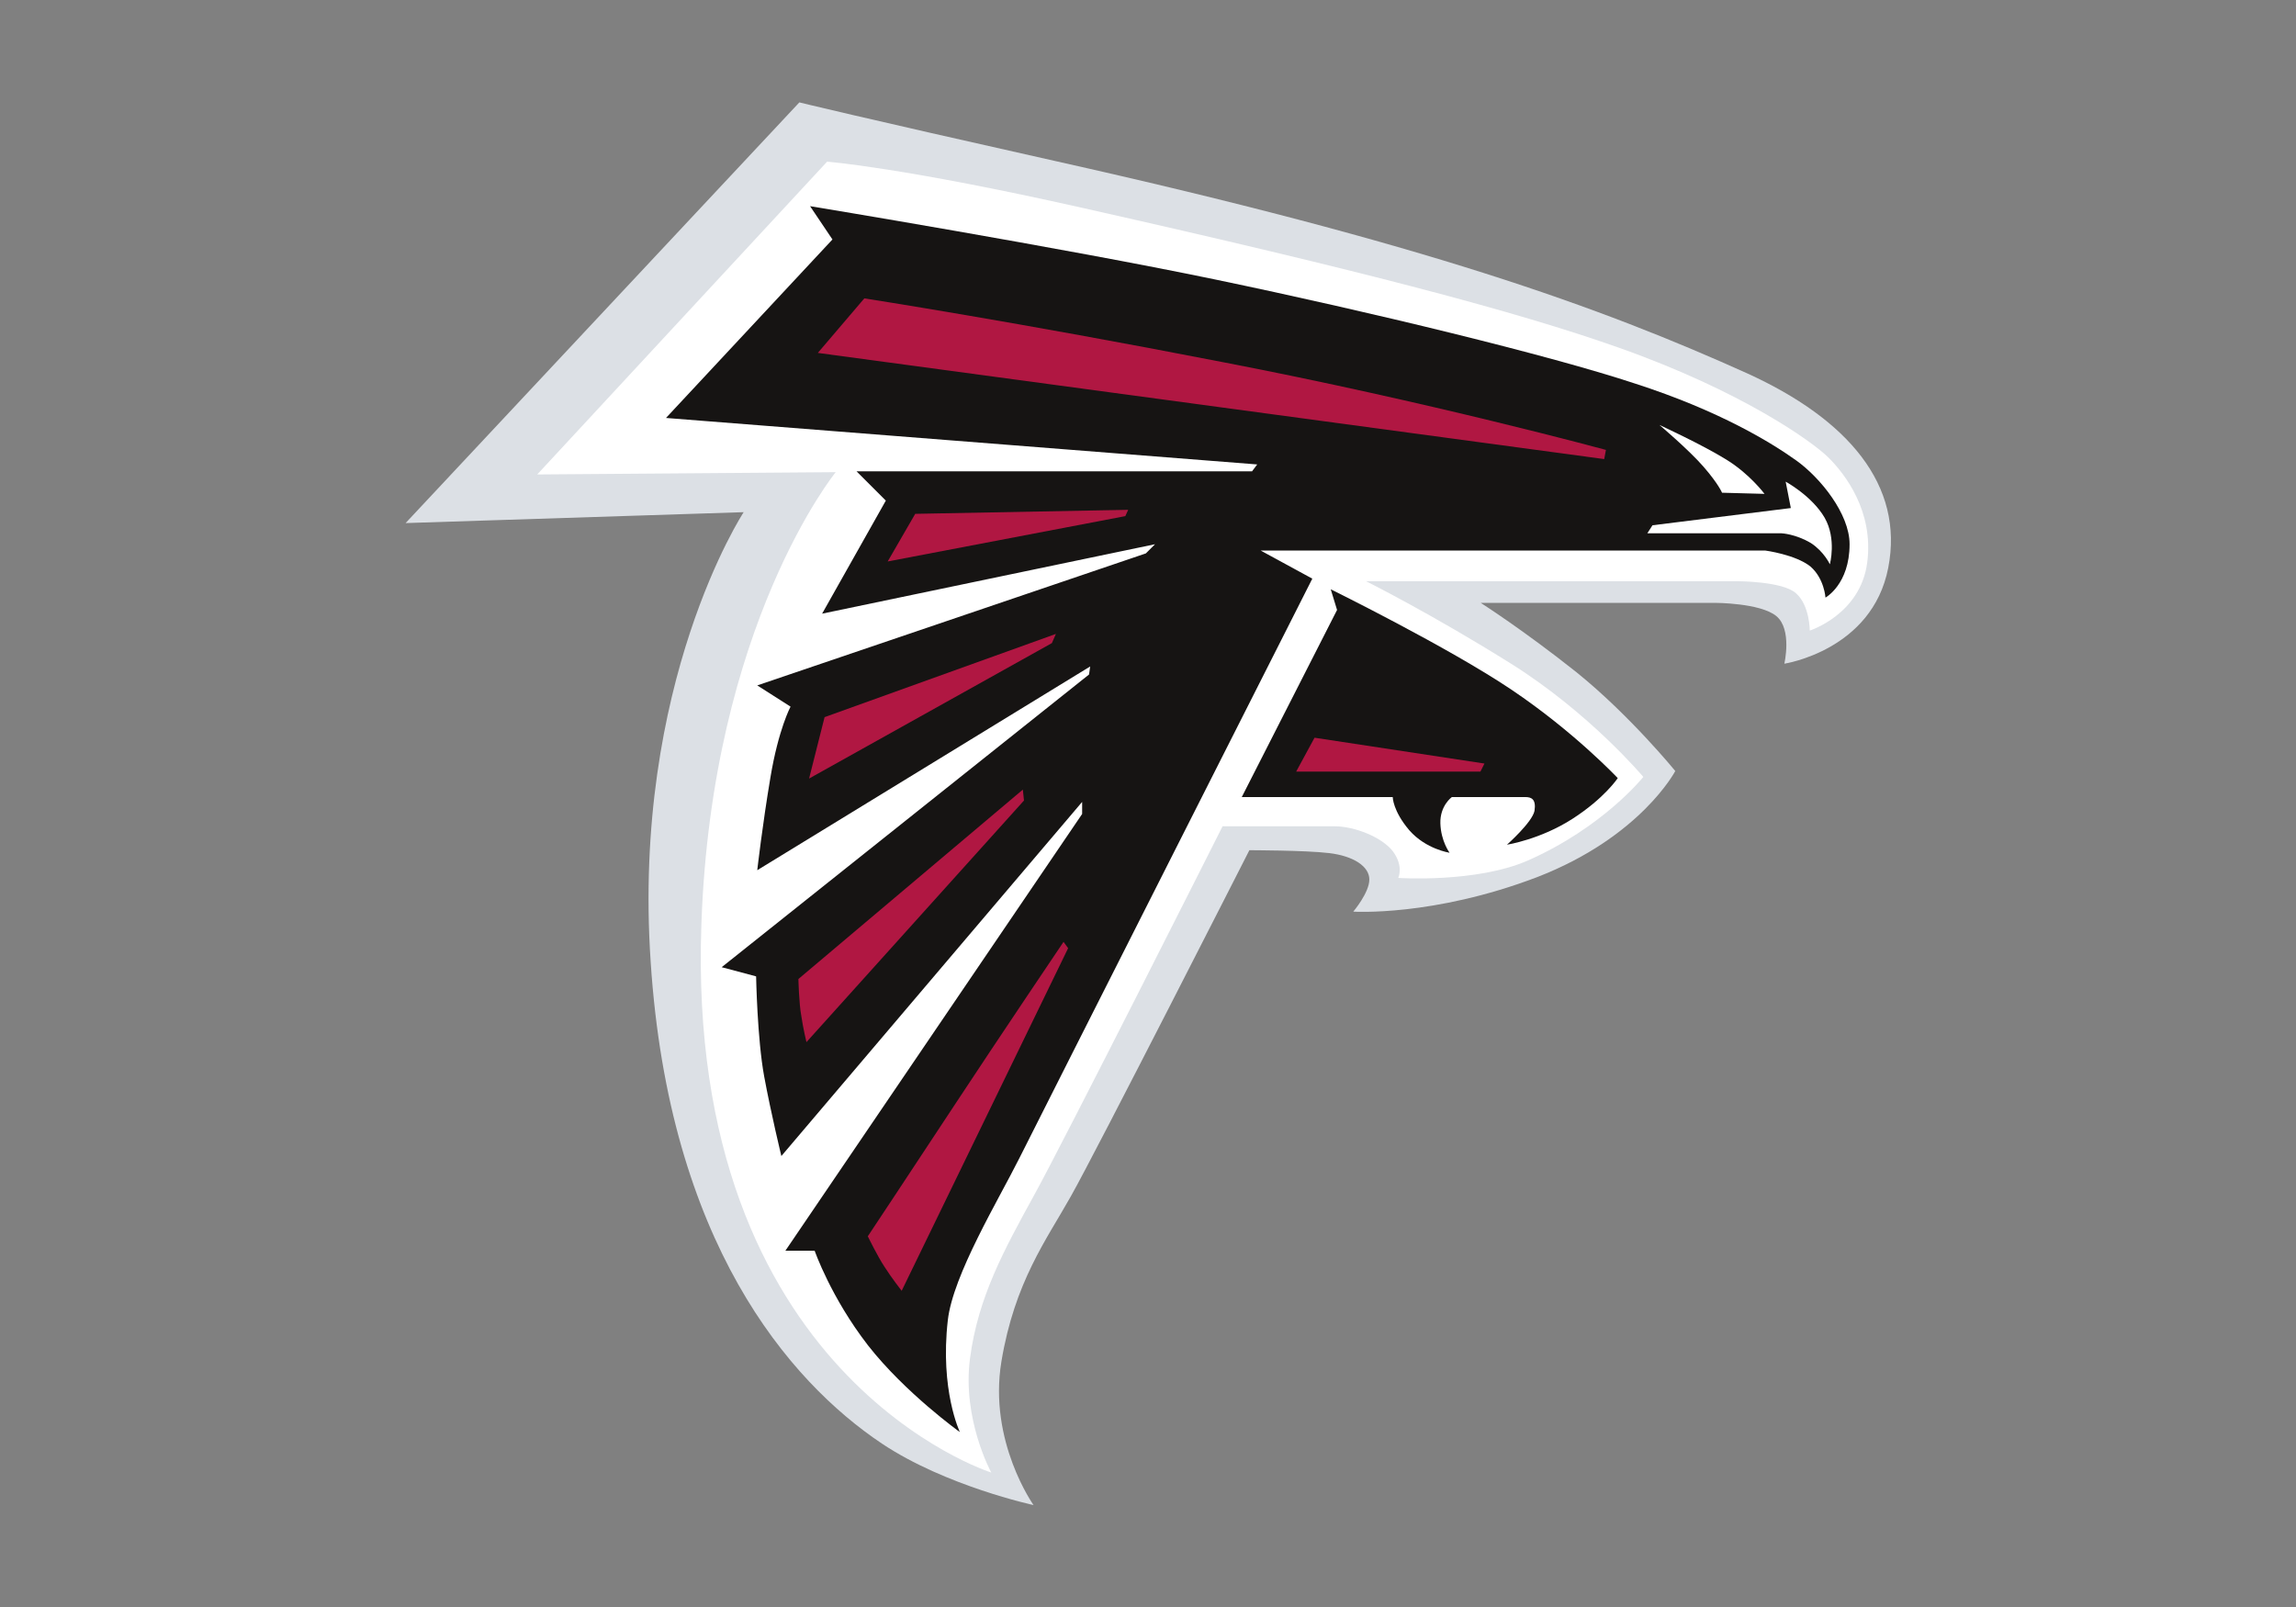 <?xml version="1.0" encoding="utf-8"?>
<!-- Generator: Adobe Illustrator 18.0.0, SVG Export Plug-In . SVG Version: 6.00 Build 0)  -->
<!DOCTYPE svg PUBLIC "-//W3C//DTD SVG 1.1//EN" "http://www.w3.org/Graphics/SVG/1.1/DTD/svg11.dtd">
<svg version="1.1" id="svg2434" xmlns:svg="http://www.w3.org/2000/svg"
	 xmlns="http://www.w3.org/2000/svg" xmlns:xlink="http://www.w3.org/1999/xlink" x="0px" y="0px" viewBox="-140.2 -71.3 500 350"
	 enable-background="new -140.2 -71.3 500 350" xml:space="preserve">
<rect x="-140.2" y="-71.3" width="500" height="350" fill="#808080" stroke="none"/>
<g id="layer1" transform="translate(-15.869,-165.765)">
	<g id="g8" transform="matrix(1.25,0,0,1.25,15.869,165.765)">
		<path id="path10" fill="#DCE0E5" d="M198.7,58.6c0,0,15.3-2.3,18.1-16.7c2.8-14.4-7-25.9-24.6-33.9C166.7-3.5,136.1-14.6,71.6-29
			c-34.8-7.8-44.5-10.2-44.5-10.2l-68.6,73.3l58.9-1.9c0,0-19.5,29.7-16.2,78.4c3.2,48.7,24,73,40.3,83.9
			c11.1,7.4,26.4,10.7,26.4,10.7s-7.9-11.1-5.6-25c2.3-13.9,7.9-21.3,12.1-28.8c4.2-7.4,31.1-60.3,31.1-60.3s9.7,0,13.9,0.5
			c4.2,0.5,7,2.3,7,4.6c0,2.3-2.8,5.6-2.8,5.6s13.9,0.9,32-6c18.1-7,24.1-18.5,24.1-18.5s-7.9-9.7-17.2-17.2
			c-9.3-7.4-16.7-12.1-16.7-12.1h40.8c0,0,7.9,0,10.7,2.3C200.1,52.6,198.7,58.6,198.7,58.6z"/>
	</g>
	<g id="g12" transform="matrix(1.25,0,0,1.25,35.16,174.427)">
		<path id="path14" fill="#FFFFFF" d="M187.7,45.9c0,0,8.8-2.8,10-11.8c1.2-9-3.9-15.5-6.7-18.3c-2.8-2.8-15.1-11.6-36.6-19.2
			c-17.8-6.3-44.7-13.4-93.2-24.3c-31.5-7.1-44.7-8.1-44.7-8.1l-50.5,54.5L18,18.3c0,0-21.6,26.5-23.4,78.8
			c-2.8,78.8,50.5,95.5,50.5,95.5s-5.1-9.3-3.7-19.9c1.4-10.7,6-19,11.1-28.3C57.6,135.2,85.4,80,85.4,80s16,0,19.5,0
			s8.3,1.9,10.2,4.4C117,87,116,89,116,89s13.5,0.9,22.5-3c13.2-5.8,20.2-14.6,20.2-14.6s-9.3-11.1-23-19.7
			c-13.7-8.6-25.3-14.4-25.3-14.4h64.7c0,0,7.9,0,10.2,2.1C187.7,41.5,187.7,45.9,187.7,45.9z"/>
	</g>
	<g id="g16" transform="matrix(1.25,0,0,1.25,54.452,181.119)">
		<path id="path18" fill="#161413" d="M175,34.8c0,0,4.2-2.3,4.2-9.3c0-5.3-5.1-11.6-9.3-14.6c-4.2-3-13.2-8.6-28.1-13.4
			c-14.8-4.9-46.1-12.5-73-18.1C41.9-26.2-1.9-33.4-1.9-33.4l3.9,5.8l-29,31.1L76,11.6l-0.9,1.2H6.2l5.1,5.1L0.2,37.6l58-12.1
			l-1.6,1.6l-67.7,23l5.8,3.7c0,0-2.1,3.9-3.5,12.3c-1.4,8.3-2.3,16.2-2.3,16.2l58-35.5l-0.2,1.4l-64,51l6,1.6
			c0,0,0.2,10.9,1.4,17.4c1.2,6.5,3,13.9,3,13.9l52.4-61.7v2.1l-51.7,76.1h5.1c0,0,2.8,8.1,9.3,16.5c6.5,8.3,16,15.1,16,15.1
			s-3.5-7.3-2.1-19.5c0.9-7.9,8.8-20.9,12.5-28.3c3.7-7.4,51-100.9,51-100.9l-9-4.9h87.9c0,0,5.3,0.7,7.9,2.8
			C174.8,31.5,175,34.8,175,34.8z"/>
	</g>
	<g id="g20" transform="matrix(1.25,0,0,1.25,199.532,221.867)">
		<path id="path22" fill="#FFFFFF" d="M59.7-3.6c0,0,1.2-4.4-0.9-8.1C56.6-15.5,52-18,52-18l0.9,4.6l-24.1,3L27.9-9h23.4
			c0,0,2.4,0.1,5.1,1.7C58.7-5.8,59.7-3.6,59.7-3.6z"/>
	</g>
	<g id="g24" transform="matrix(1.25,0,0,1.25,201.303,213.403)">
		<path id="path26" fill="#FFFFFF" d="M46.9-9.1c0,0-2.6-3.5-6.7-6c-4.2-2.6-11.6-6-11.6-6s5.1,4.3,7.7,7.3c2.6,3,3.2,4.5,3.2,4.5
			L46.9-9.1z"/>
	</g>
	<g id="g28" transform="matrix(1.25,0,0,1.25,76.893,194.702)">
		<path id="path30" fill="#B01742" d="M118.8-1.8c0,0-30.9-8.4-66.8-15.3c-35.9-7-62.4-11.1-62.4-11.1l-8.1,9.5l137,18.5L118.8-1.8z
			"/>
	</g>
	<g id="g32" transform="matrix(1.25,0,0,1.25,87.228,226.001)">
		<path id="path34" fill="#B01742" d="M27.3-16.4l-37.1,0.7l-4.8,8.3l41.4-7.9L27.3-16.4z"/>
	</g>
	<g id="g36" transform="matrix(1.25,0,0,1.25,75.613,244.406)">
		<path id="path38" fill="#B01742" d="M24-9.5L-16.3,5l-2.7,10.7L23.3-7.9L24-9.5z"/>
	</g>
	<g id="g40" transform="matrix(1.25,0,0,1.25,74.038,267.439)">
		<path id="path42" fill="#B01742" d="M19.5-0.8l-39.1,33c0,0,0.1,4.3,0.5,6.4c0.3,2.1,0.9,4.6,0.9,4.6L19.7,1.1L19.5-0.8z"/>
	</g>
	<g id="g44" transform="matrix(1.25,0,0,1.25,84.275,289.976)">
		<path id="path46" fill="#B01742" d="M18.4,7.7c0,0-11.2,16.6-18.9,28.3c-7.7,11.7-15.2,23-15.2,23s1.7,3.5,2.9,5.3
			c1.2,1.9,3,4.2,3,4.2l29-59.7L18.4,7.7z"/>
	</g>
	<g id="g48" transform="matrix(1.25,0,0,1.25,139.589,237.812)">
		<path id="path50" fill="#161413" d="M20.7-12c0,0,20.5,10.1,31.5,17.5c11,7.4,18.5,15.4,18.5,15.4s-2.3,3.5-7.9,7.1
			c-5.6,3.6-11.4,4.5-11.4,4.5s4.4-3.9,4.8-5.9c0.3-2-0.5-2.4-1.6-2.4c-1.2,0-12.8,0-12.8,0s-2.1,1.5-2,4.6c0.1,3.1,1.6,5.1,1.6,5.1
			s-4.1-0.6-7-3.9c-2.9-3.4-2.9-5.8-2.9-5.8H5.2L21.8-8.4L20.7-12z"/>
	</g>
	<g id="g52" transform="matrix(1.25,0,0,1.25,147.562,259.762)">
		<path id="path54" fill="#B01742" d="M11.5-3.7l29.6,4.5l-0.7,1.4H8.3L11.5-3.7z"/>
	</g>
</g>
</svg>
